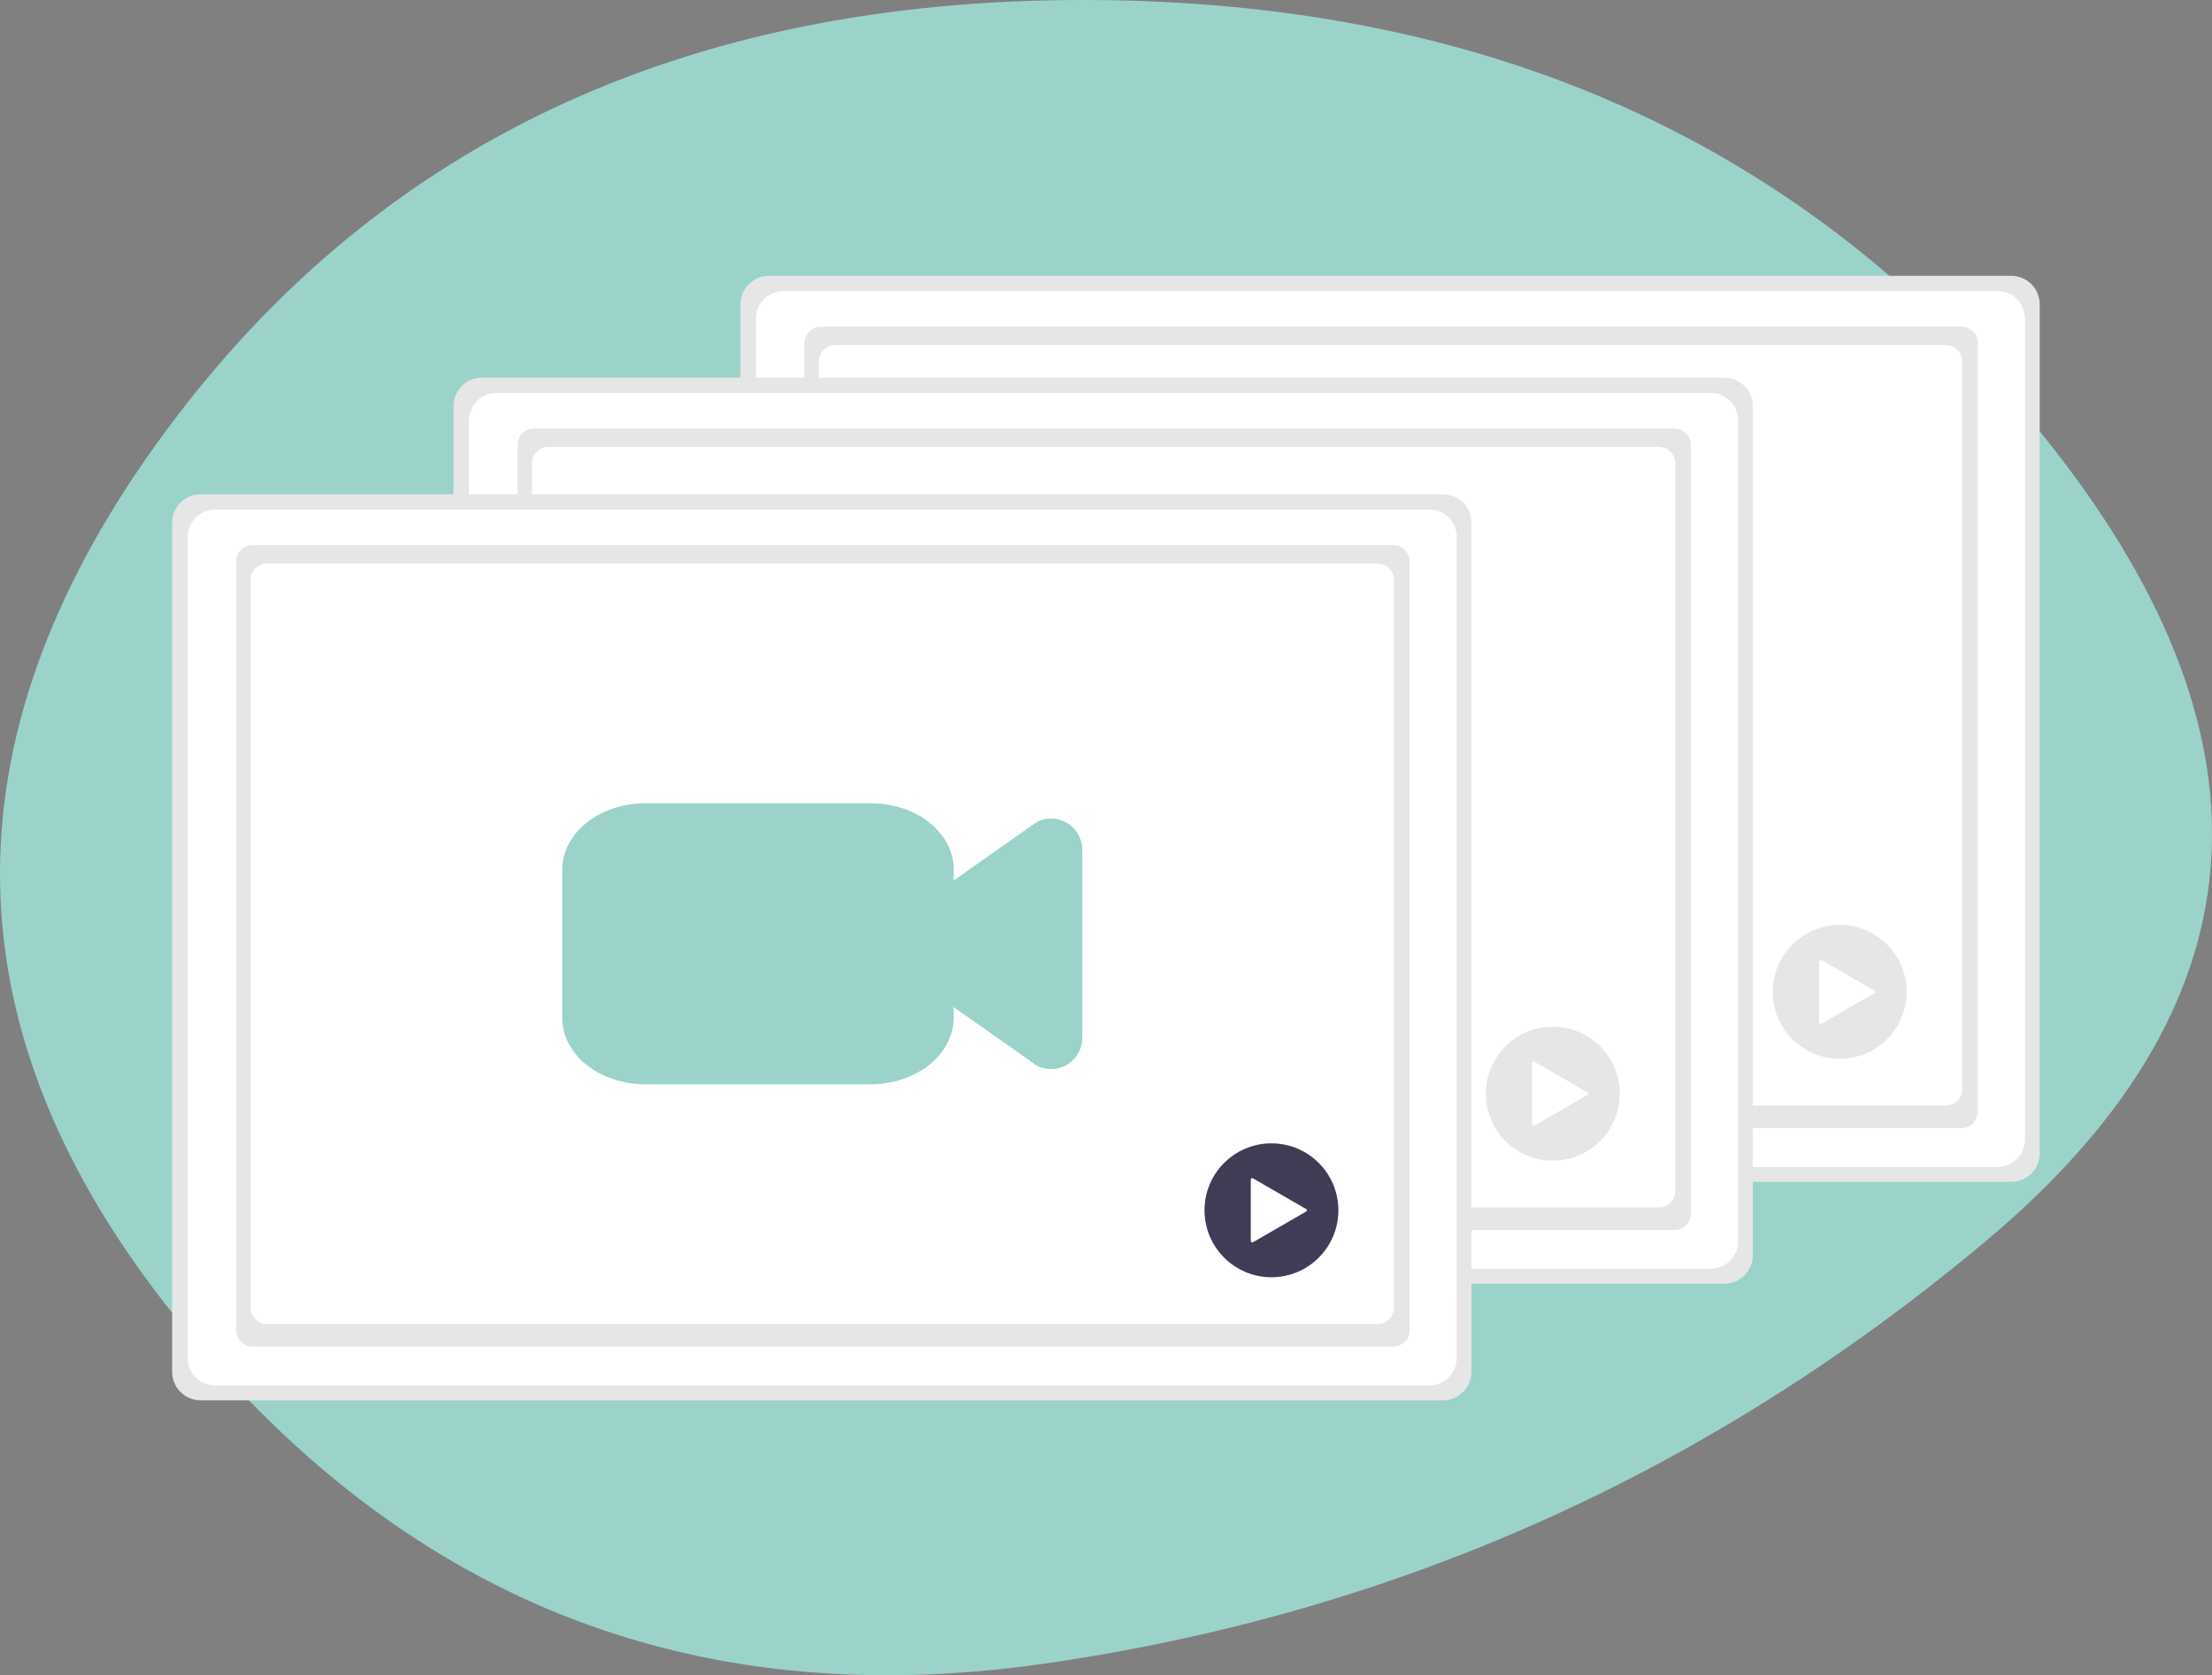 <svg width="1195" height="905" viewBox="0 0 1195 905" fill="none" xmlns="http://www.w3.org/2000/svg">
<rect x="0" y="0" width="1195" height="905" fill="#808080" stroke="none"/>
<path d="M1073.52 669.846C924.338 795.146 754.403 871.457 563.717 898.778C373.031 926.099 216.556 863.449 94.293 710.827C-27.971 558.206 -31.336 401.346 84.198 240.245C199.731 79.145 367.983 -0.934 588.955 0.008C809.926 0.95 983.226 81.5 1108.85 241.658C1234.48 401.817 1222.71 544.546 1073.52 669.846Z" fill="url(#paint0_linear)"/>
<g clip-path="url(#clip0)">
<path d="M1101.92 623.03C1101.94 627.098 1100.35 631.009 1097.48 633.9C1094.62 636.792 1090.73 638.429 1086.66 638.45H415.26C413.246 638.44 411.253 638.032 409.396 637.252C407.539 636.471 405.854 635.333 404.437 633.901C403.02 632.469 401.899 630.772 401.137 628.907C400.376 627.042 399.99 625.045 400 623.03V164.42C399.979 160.352 401.575 156.441 404.436 153.55C407.298 150.658 411.191 149.021 415.26 149H1086.66C1088.67 149.01 1090.67 149.418 1092.52 150.198C1094.38 150.979 1096.07 152.118 1097.48 153.549C1098.9 154.981 1100.02 156.678 1100.78 158.543C1101.54 160.408 1101.93 162.405 1101.92 164.42V164.42V623.03Z" fill="#E6E6E6"/>
<path d="M1094 615.52C1094 619.474 1092.43 623.267 1089.63 626.063C1086.84 628.859 1083.04 630.43 1079.09 630.43H423.29C419.336 630.43 415.543 628.859 412.747 626.063C409.951 623.267 408.38 619.474 408.38 615.52V172.14C408.38 168.186 409.951 164.393 412.747 161.597C415.543 158.801 419.336 157.23 423.29 157.23H1079.12C1083.07 157.238 1086.85 158.812 1089.64 161.608C1092.43 164.403 1094 168.191 1094 172.14V615.52Z" fill="white"/>
<path d="M443.43 176.48H1059.65C1062 176.48 1064.25 177.412 1065.91 179.072C1067.57 180.732 1068.5 182.983 1068.5 185.33V600.61C1068.5 602.957 1067.57 605.208 1065.91 606.868C1064.25 608.528 1062 609.46 1059.65 609.46H443.43C441.083 609.46 438.832 608.528 437.172 606.868C435.513 605.208 434.58 602.957 434.58 600.61V185.33C434.58 182.983 435.513 180.732 437.172 179.072C438.832 177.412 441.083 176.48 443.43 176.48V176.48Z" fill="#E6E6E6"/>
<path d="M451.23 186.44H1051.18C1053.53 186.44 1055.78 187.372 1057.44 189.032C1059.1 190.692 1060.03 192.943 1060.03 195.29V588.41C1060.03 590.757 1059.1 593.008 1057.44 594.668C1055.78 596.328 1053.53 597.26 1051.18 597.26H451.23C448.883 597.26 446.632 596.328 444.972 594.668C443.313 593.008 442.38 590.757 442.38 588.41V195.29C442.38 192.943 443.313 190.692 444.972 189.032C446.632 187.372 448.883 186.44 451.23 186.44V186.44Z" fill="white"/>
<path d="M874.836 459.533C872.475 459.531 870.14 459.034 867.983 458.072C867.481 457.85 867.002 457.578 866.554 457.261L822.952 426.569C820.741 425.012 818.937 422.947 817.691 420.547C816.445 418.147 815.794 415.483 815.793 412.778V370.921C815.794 368.217 816.445 365.553 817.691 363.153C818.936 360.753 820.741 358.687 822.952 357.131L866.554 326.439C867.002 326.122 867.481 325.85 867.983 325.627C870.551 324.486 873.364 324.003 876.166 324.225C878.968 324.447 881.67 325.365 884.027 326.897C886.384 328.428 888.321 330.524 889.662 332.994C891.003 335.465 891.705 338.231 891.705 341.042V442.658C891.705 447.132 889.928 451.423 886.764 454.587C883.601 457.75 879.31 459.527 874.836 459.527L874.836 459.533Z" fill="#3F3D56"/>
<path d="M777.255 467.762H655.647C630.837 467.742 610.731 451.704 610.705 431.915V351.785C610.731 331.996 630.837 315.959 655.647 315.938H777.572C802.206 315.961 822.168 331.884 822.197 351.532V431.915C822.172 451.704 802.065 467.742 777.255 467.762Z" fill="#3F3D56"/>
<path d="M993.879 571.981C1013.85 571.981 1030.05 555.788 1030.05 535.814C1030.05 515.839 1013.85 499.646 993.879 499.646C973.905 499.646 957.712 515.839 957.712 535.814C957.712 555.788 973.905 571.981 993.879 571.981Z" fill="#E6E6E6"/>
<path d="M1012.66 535.165L983.836 518.521C983.722 518.455 983.593 518.42 983.461 518.42C983.33 518.42 983.201 518.455 983.087 518.521C982.973 518.586 982.879 518.681 982.813 518.795C982.747 518.909 982.713 519.038 982.713 519.169V552.458C982.713 552.59 982.747 552.719 982.813 552.832C982.879 552.946 982.973 553.041 983.087 553.106C983.201 553.172 983.33 553.207 983.461 553.207C983.593 553.207 983.722 553.172 983.836 553.106L1012.66 536.462C1012.78 536.396 1012.87 536.302 1012.94 536.188C1013 536.074 1013.04 535.945 1013.04 535.814C1013.04 535.682 1013 535.553 1012.94 535.439C1012.87 535.325 1012.78 535.231 1012.66 535.165L983.836 518.521C983.722 518.455 983.593 518.42 983.461 518.42C983.33 518.42 983.201 518.455 983.087 518.521C982.973 518.586 982.879 518.681 982.813 518.795C982.747 518.909 982.713 519.038 982.713 519.169V552.458C982.713 552.59 982.747 552.719 982.813 552.832C982.879 552.946 982.973 553.041 983.087 553.106C983.201 553.172 983.33 553.207 983.461 553.207C983.593 553.207 983.722 553.172 983.836 553.106L1012.66 536.462C1012.78 536.396 1012.87 536.302 1012.94 536.188C1013 536.074 1013.04 535.945 1013.04 535.814C1013.04 535.682 1013 535.553 1012.94 535.439C1012.87 535.325 1012.78 535.231 1012.66 535.165V535.165Z" fill="white"/>
<path d="M946.92 678.03C946.941 682.098 945.346 686.009 942.484 688.9C939.622 691.792 935.729 693.429 931.661 693.45H260.26C258.246 693.44 256.253 693.032 254.396 692.252C252.539 691.471 250.854 690.333 249.437 688.901C248.02 687.469 246.899 685.772 246.137 683.907C245.376 682.042 244.99 680.045 245 678.03V219.42C244.979 215.352 246.575 211.441 249.436 208.55C252.298 205.658 256.191 204.021 260.26 204H931.66C933.675 204.01 935.667 204.418 937.524 205.198C939.382 205.979 941.067 207.118 942.484 208.549C943.901 209.981 945.022 211.678 945.783 213.543C946.544 215.408 946.931 217.405 946.92 219.42V219.42V678.03Z" fill="#E6E6E6"/>
<path d="M939 670.52C939 674.474 937.429 678.267 934.633 681.063C931.837 683.859 928.045 685.43 924.09 685.43H268.29C264.336 685.43 260.543 683.859 257.747 681.063C254.951 678.267 253.38 674.474 253.38 670.52V227.14C253.38 223.186 254.951 219.393 257.747 216.597C260.543 213.801 264.336 212.23 268.29 212.23H924.12C928.069 212.238 931.854 213.812 934.644 216.608C937.434 219.403 939 223.191 939 227.14V670.52Z" fill="white"/>
<path d="M288.43 231.48H904.65C906.997 231.48 909.248 232.412 910.908 234.072C912.568 235.732 913.5 237.983 913.5 240.33V655.61C913.5 657.957 912.568 660.208 910.908 661.868C909.248 663.528 906.997 664.46 904.65 664.46H288.43C286.083 664.46 283.832 663.528 282.172 661.868C280.513 660.208 279.58 657.957 279.58 655.61V240.33C279.58 237.983 280.513 235.732 282.172 234.072C283.832 232.412 286.083 231.48 288.43 231.48Z" fill="#E6E6E6"/>
<path d="M296.23 241.44H896.18C898.527 241.44 900.778 242.372 902.438 244.032C904.098 245.692 905.03 247.943 905.03 250.29V643.41C905.03 645.757 904.098 648.008 902.438 649.668C900.778 651.328 898.527 652.26 896.18 652.26H296.23C293.883 652.26 291.632 651.328 289.972 649.668C288.313 648.008 287.38 645.757 287.38 643.41V250.29C287.38 247.943 288.313 245.692 289.972 244.032C291.632 242.372 293.883 241.44 296.23 241.44V241.44Z" fill="white"/>
<path d="M719.836 514.533C717.475 514.531 715.14 514.034 712.983 513.073C712.481 512.85 712.002 512.578 711.554 512.261L667.952 481.569C665.741 480.013 663.937 477.947 662.691 475.547C661.445 473.147 660.794 470.483 660.793 467.779V425.922C660.794 423.218 661.445 420.553 662.691 418.153C663.936 415.753 665.741 413.688 667.952 412.131L711.554 381.439C712.002 381.122 712.481 380.85 712.983 380.628C715.551 379.486 718.364 379.004 721.166 379.225C723.968 379.447 726.67 380.365 729.027 381.897C731.384 383.428 733.321 385.524 734.662 387.995C736.003 390.465 736.705 393.231 736.705 396.042V497.658C736.705 502.132 734.928 506.423 731.764 509.587C728.601 512.75 724.31 514.528 719.836 514.528L719.836 514.533Z" fill="#3F3D56"/>
<path d="M622.255 522.762H500.647C475.837 522.741 455.731 506.704 455.705 486.914V406.785C455.731 386.996 475.837 370.958 500.647 370.938H622.572C647.206 370.961 667.168 386.884 667.197 406.532V486.914C667.172 506.704 647.065 522.741 622.255 522.762Z" fill="#3F3D56"/>
<path d="M838.879 626.981C858.854 626.981 875.047 610.788 875.047 590.814C875.047 570.839 858.854 554.646 838.879 554.646C818.905 554.646 802.712 570.839 802.712 590.814C802.712 610.788 818.905 626.981 838.879 626.981Z" fill="#E6E6E6"/>
<path d="M857.665 590.165L828.836 573.521C828.722 573.455 828.593 573.42 828.461 573.42C828.33 573.42 828.201 573.455 828.087 573.521C827.973 573.586 827.879 573.681 827.813 573.795C827.747 573.909 827.713 574.038 827.713 574.169V607.458C827.713 607.59 827.747 607.719 827.813 607.832C827.879 607.946 827.973 608.041 828.087 608.106C828.201 608.172 828.33 608.207 828.461 608.207C828.593 608.207 828.722 608.172 828.836 608.106L857.665 591.462C857.779 591.396 857.873 591.302 857.939 591.188C858.004 591.074 858.039 590.945 858.039 590.814C858.039 590.682 858.004 590.553 857.939 590.439C857.873 590.326 857.779 590.231 857.665 590.165L828.836 573.521C828.722 573.455 828.593 573.42 828.461 573.42C828.33 573.42 828.201 573.455 828.087 573.521C827.973 573.586 827.879 573.681 827.813 573.795C827.747 573.909 827.713 574.038 827.713 574.169V607.458C827.713 607.59 827.747 607.719 827.813 607.832C827.879 607.946 827.973 608.041 828.087 608.107C828.201 608.172 828.33 608.207 828.461 608.207C828.593 608.207 828.722 608.172 828.836 608.106L857.665 591.462C857.779 591.396 857.873 591.302 857.939 591.188C858.004 591.074 858.039 590.945 858.039 590.814C858.039 590.682 858.004 590.553 857.939 590.439C857.873 590.325 857.779 590.231 857.665 590.165Z" fill="white"/>
<path d="M794.92 741.03C794.941 745.098 793.346 749.009 790.484 751.9C787.622 754.792 783.729 756.429 779.661 756.45H108.26C106.246 756.44 104.253 756.032 102.396 755.252C100.539 754.471 98.854 753.333 97.437 751.901C96.02 750.469 94.898 748.772 94.137 746.907C93.376 745.042 92.99 743.045 93 741.03V282.42C92.979 278.352 94.575 274.441 97.436 271.55C100.298 268.658 104.191 267.021 108.26 267H779.66C781.675 267.01 783.667 267.418 785.524 268.198C787.382 268.979 789.067 270.118 790.484 271.549C791.901 272.981 793.022 274.678 793.783 276.543C794.544 278.408 794.931 280.405 794.92 282.42V282.42V741.03Z" fill="#E6E6E6"/>
<path d="M787 733.52C787 737.474 785.429 741.267 782.633 744.063C779.837 746.859 776.045 748.43 772.09 748.43H116.29C112.336 748.43 108.543 746.859 105.747 744.063C102.951 741.267 101.38 737.474 101.38 733.52V290.14C101.38 286.186 102.951 282.393 105.747 279.597C108.543 276.801 112.336 275.23 116.29 275.23H772.12C776.069 275.238 779.854 276.812 782.644 279.608C785.434 282.403 787 286.191 787 290.14V733.52Z" fill="white"/>
<path d="M136.43 294.48H752.65C754.997 294.48 757.248 295.412 758.908 297.072C760.568 298.732 761.5 300.983 761.5 303.33V718.61C761.5 720.957 760.568 723.208 758.908 724.868C757.248 726.528 754.997 727.46 752.65 727.46H136.43C134.083 727.46 131.832 726.528 130.172 724.868C128.513 723.208 127.58 720.957 127.58 718.61V303.33C127.58 300.983 128.513 298.732 130.172 297.072C131.832 295.412 134.083 294.48 136.43 294.48V294.48Z" fill="#E6E6E6"/>
<path d="M144.23 304.44H744.18C745.342 304.44 746.493 304.669 747.567 305.114C748.641 305.558 749.616 306.21 750.438 307.032C751.26 307.854 751.912 308.829 752.357 309.903C752.801 310.977 753.03 312.128 753.03 313.29V706.41C753.03 707.572 752.801 708.723 752.357 709.797C751.912 710.87 751.26 711.846 750.438 712.668C749.616 713.49 748.641 714.141 747.567 714.586C746.493 715.031 745.342 715.26 744.18 715.26H144.23C141.883 715.26 139.632 714.328 137.972 712.668C136.313 711.008 135.38 708.757 135.38 706.41V313.29C135.38 310.943 136.313 308.692 137.972 307.032C139.632 305.372 141.883 304.44 144.23 304.44V304.44Z" fill="white"/>
<path d="M567.836 577.533C565.475 577.531 563.14 577.034 560.983 576.073C560.481 575.85 560.002 575.578 559.554 575.261L515.952 544.569C513.741 543.013 511.936 540.947 510.691 538.547C509.445 536.147 508.794 533.483 508.793 530.779V488.922C508.794 486.218 509.445 483.553 510.691 481.153C511.936 478.753 513.741 476.688 515.952 475.131L559.554 444.439C560.002 444.122 560.481 443.85 560.983 443.628C563.551 442.486 566.364 442.004 569.166 442.225C571.968 442.447 574.67 443.365 577.027 444.897C579.384 446.428 581.321 448.524 582.662 450.995C584.003 453.465 584.705 456.231 584.705 459.042V560.658C584.705 565.132 582.928 569.423 579.764 572.587C576.601 575.75 572.31 577.528 567.836 577.528L567.836 577.533Z" fill="#9BD3CB"/>
<path d="M470.255 585.762H348.647C323.837 585.741 303.731 569.704 303.705 549.914V469.785C303.731 449.996 323.837 433.958 348.647 433.938H470.572C495.206 433.961 515.168 449.884 515.197 469.532V549.914C515.172 569.704 495.065 585.741 470.255 585.762Z" fill="#9BD3CB"/>
<path d="M686.879 689.981C706.854 689.981 723.047 673.788 723.047 653.814C723.047 633.839 706.854 617.646 686.879 617.646C666.905 617.646 650.712 633.839 650.712 653.814C650.712 673.788 666.905 689.981 686.879 689.981Z" fill="#3F3D56"/>
<path d="M705.665 653.165L676.836 636.521C676.722 636.455 676.593 636.42 676.461 636.42C676.33 636.42 676.201 636.455 676.087 636.521C675.973 636.586 675.879 636.681 675.813 636.795C675.747 636.909 675.713 637.038 675.713 637.169V670.458C675.713 670.59 675.747 670.719 675.813 670.832C675.879 670.946 675.973 671.041 676.087 671.106C676.201 671.172 676.33 671.207 676.461 671.207C676.593 671.207 676.722 671.172 676.836 671.106L705.665 654.462C705.779 654.396 705.873 654.302 705.939 654.188C706.004 654.074 706.039 653.945 706.039 653.814C706.039 653.682 706.004 653.553 705.939 653.439C705.873 653.326 705.779 653.231 705.665 653.165L676.836 636.521C676.722 636.455 676.593 636.42 676.461 636.42C676.33 636.42 676.201 636.455 676.087 636.521C675.973 636.586 675.879 636.681 675.813 636.795C675.747 636.909 675.713 637.038 675.713 637.169V670.458C675.713 670.59 675.747 670.719 675.813 670.832C675.879 670.946 675.973 671.041 676.087 671.107C676.201 671.172 676.33 671.207 676.461 671.207C676.593 671.207 676.722 671.172 676.836 671.106L705.665 654.462C705.779 654.396 705.873 654.302 705.939 654.188C706.004 654.074 706.039 653.945 706.039 653.814C706.039 653.682 706.004 653.553 705.939 653.439C705.873 653.325 705.779 653.231 705.665 653.165V653.165Z" fill="white"/>
</g>
<defs>
<linearGradient id="paint0_linear" x1="0" y1="0" x2="0" y2="905" gradientUnits="userSpaceOnUse">
<stop stop-color="#9BD3CB"/>
<stop offset="1" stop-color="#9BD3CB"/>
</linearGradient>
<clipPath id="clip0">
<rect width="1008.92" height="607.45" fill="white" transform="translate(93 149)"/>
</clipPath>
</defs>
</svg>
